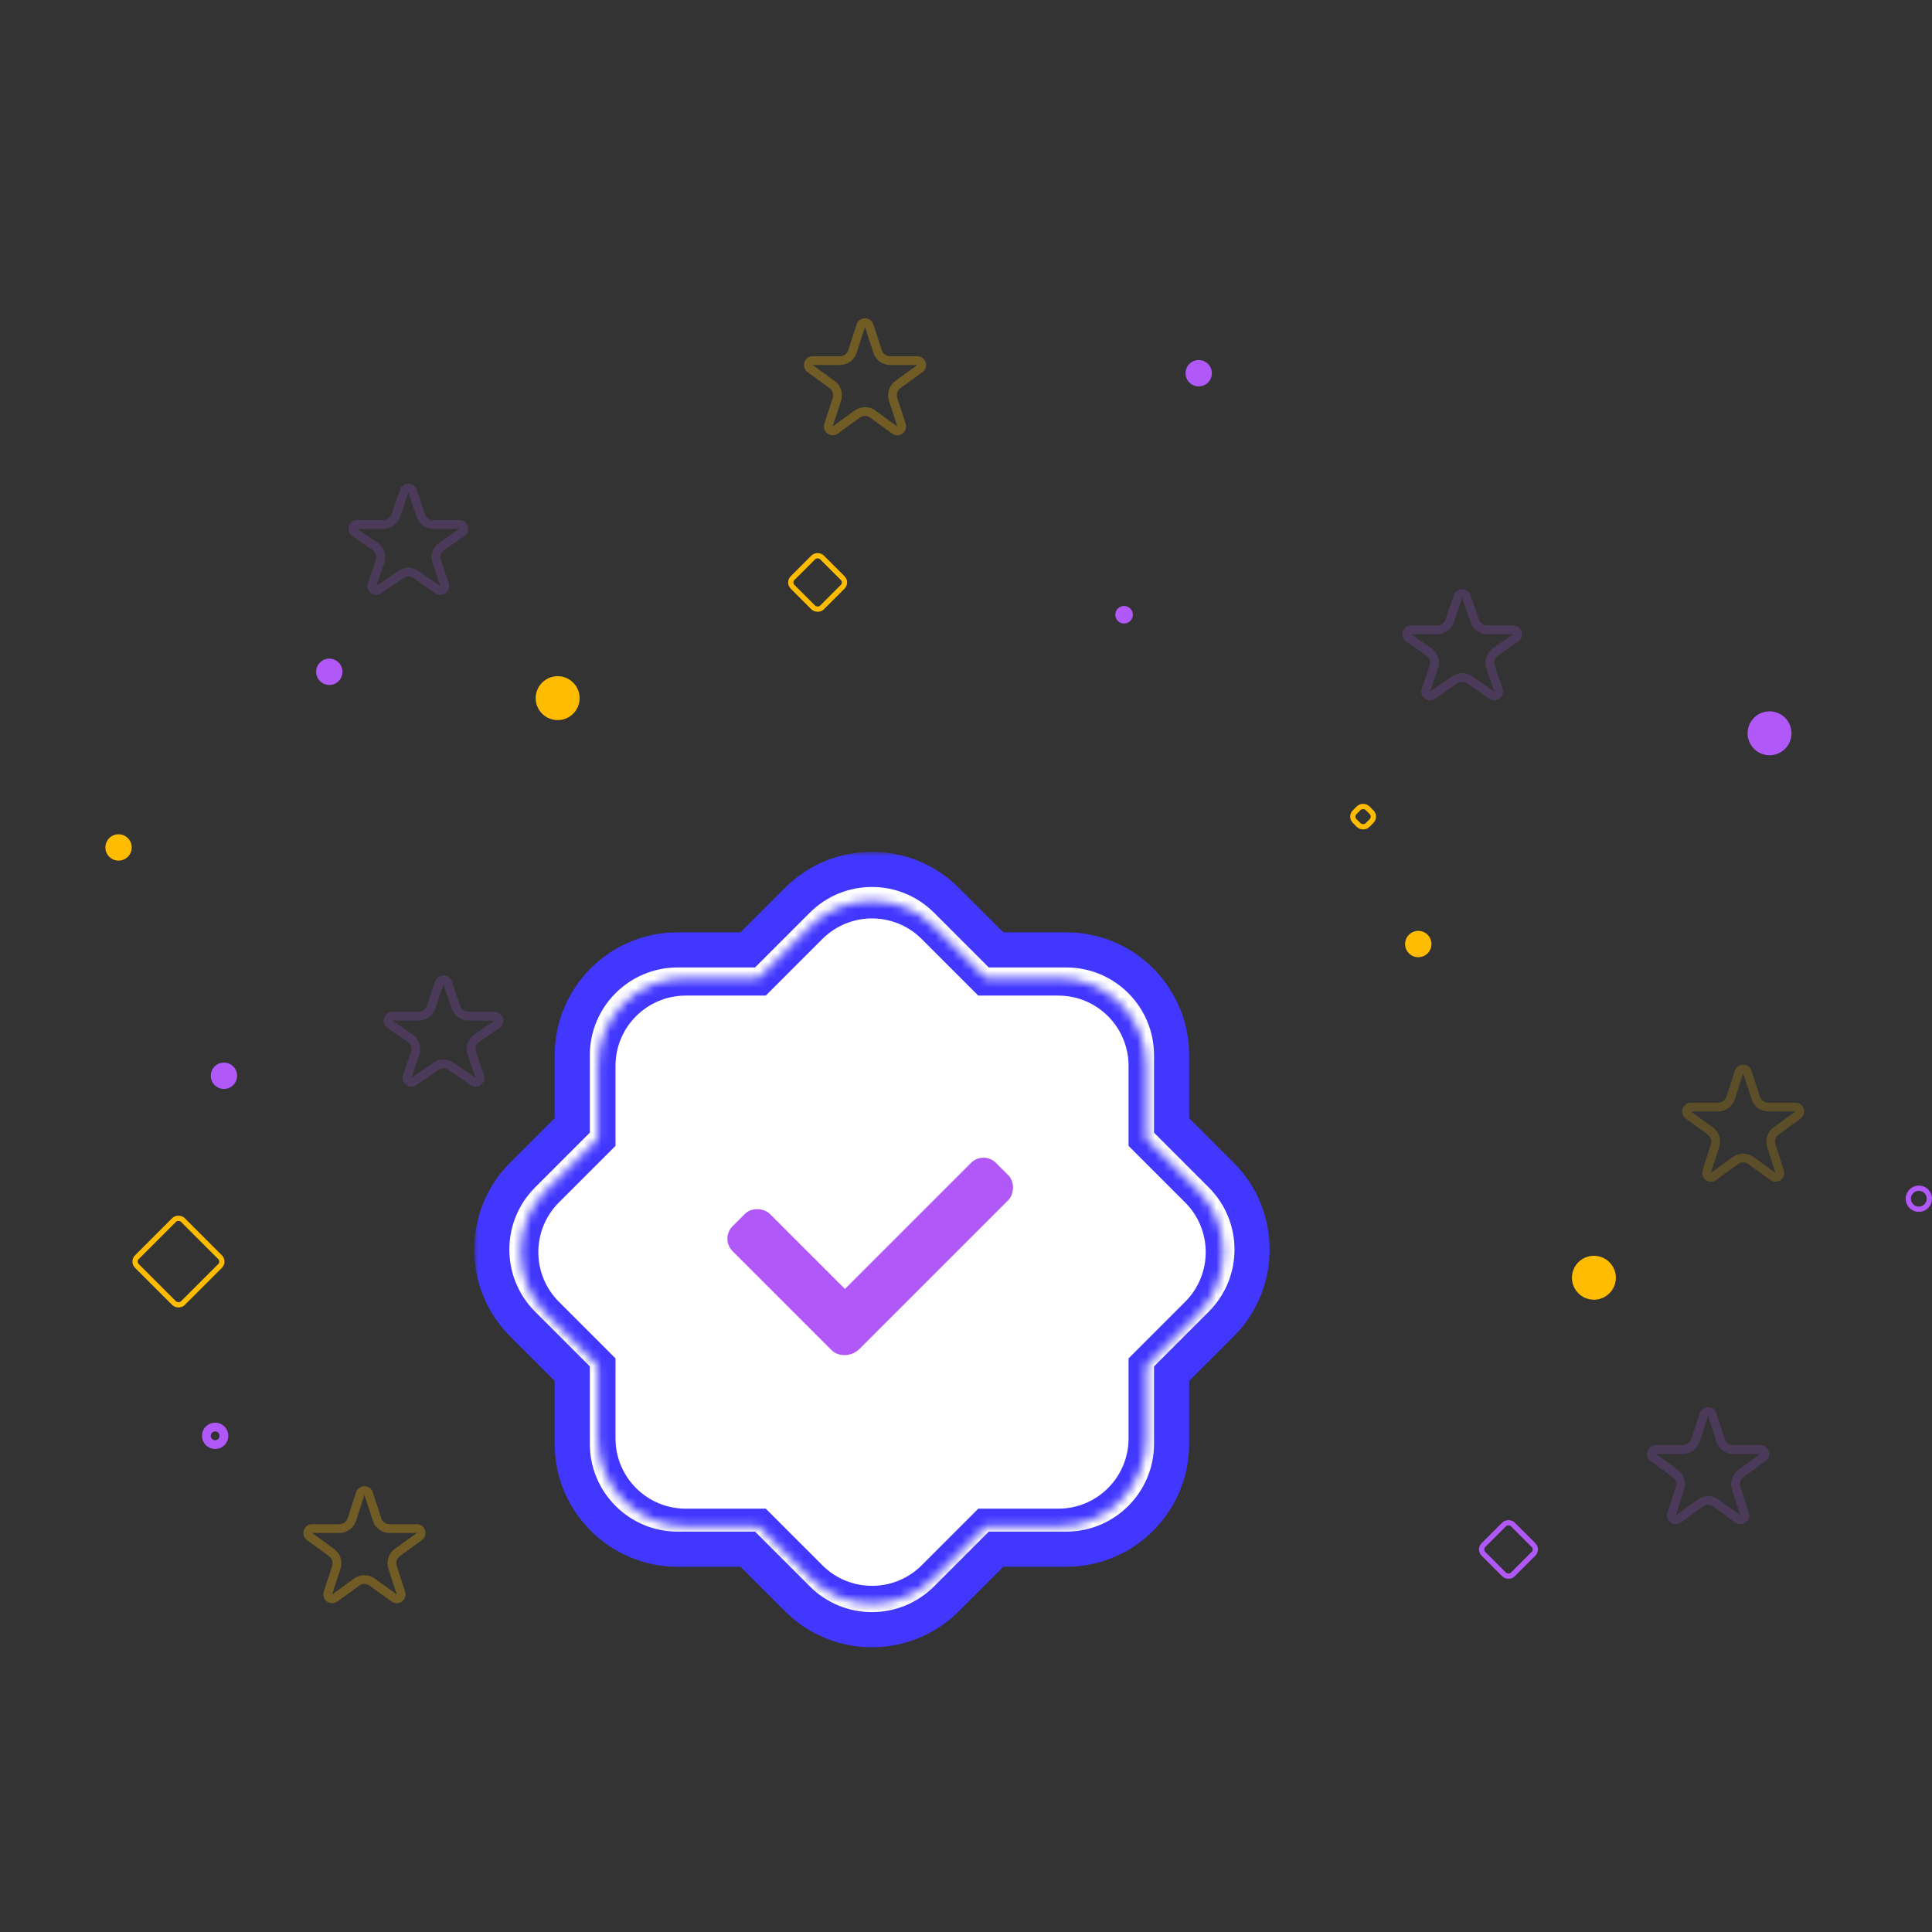 <svg width="220" height="220" viewBox="0 0 220 220" fill="none" xmlns="http://www.w3.org/2000/svg">
<rect x="0" y="0" width="220" height="220" fill="#333333" stroke="none"/>
<path opacity="0.2" d="M50.027 111.92C50.181 111.47 50.819 111.47 50.973 111.92L51.928 114.705C52.136 115.312 52.706 115.719 53.347 115.719H56.319C56.809 115.719 57.006 116.352 56.602 116.631L54.293 118.22C53.738 118.602 53.506 119.306 53.724 119.942L54.628 122.577C54.784 123.033 54.269 123.425 53.872 123.151L51.35 121.416C50.838 121.064 50.162 121.064 49.65 121.416L47.128 123.151C46.731 123.425 46.216 123.033 46.372 122.577L47.276 119.942C47.494 119.306 47.262 118.602 46.707 118.22L44.398 116.631C43.994 116.352 44.191 115.719 44.681 115.719H47.653C48.294 115.719 48.864 115.312 49.072 114.705L50.027 111.92Z" stroke="#B058F8"/>
<path opacity="0.2" d="M46.027 55.92C46.181 55.47 46.819 55.47 46.973 55.92L47.928 58.706C48.136 59.312 48.706 59.719 49.347 59.719H52.319C52.809 59.719 53.006 60.352 52.602 60.631L50.293 62.22C49.738 62.602 49.506 63.306 49.724 63.942L50.628 66.577C50.784 67.033 50.269 67.425 49.872 67.151L47.35 65.416C46.838 65.064 46.162 65.064 45.65 65.416L43.128 67.151C42.731 67.425 42.216 67.033 42.372 66.577L43.276 63.942C43.494 63.306 43.262 62.602 42.707 62.22L40.398 60.631C39.994 60.352 40.191 59.719 40.681 59.719H43.653C44.294 59.719 44.864 59.312 45.072 58.706L46.027 55.92Z" stroke="#B058F8"/>
<path opacity="0.2" d="M166.027 67.92C166.182 67.47 166.818 67.47 166.973 67.92L167.928 70.706C168.136 71.312 168.706 71.719 169.347 71.719H172.318C172.809 71.719 173.006 72.352 172.602 72.631L170.293 74.22C169.738 74.602 169.506 75.306 169.724 75.942L170.628 78.577C170.784 79.033 170.269 79.425 169.872 79.151L167.35 77.416C166.838 77.064 166.162 77.064 165.65 77.416L163.128 79.151C162.731 79.425 162.216 79.033 162.372 78.577L163.276 75.942C163.494 75.306 163.262 74.602 162.707 74.22L160.398 72.631C159.994 72.352 160.191 71.719 160.682 71.719H163.653C164.294 71.719 164.864 71.312 165.072 70.706L166.027 67.92Z" stroke="#B058F8"/>
<path opacity="0.3" d="M98.025 37.082C98.174 36.621 98.826 36.621 98.975 37.082L99.933 40.028C100.134 40.646 100.71 41.064 101.359 41.064H104.457C104.942 41.064 105.143 41.684 104.751 41.969L102.245 43.79C101.719 44.172 101.499 44.849 101.7 45.467L102.657 48.413C102.807 48.874 102.28 49.257 101.888 48.972L99.382 47.151C98.856 46.769 98.144 46.769 97.618 47.151L95.112 48.972C94.72 49.257 94.193 48.874 94.343 48.413L95.3 45.467C95.501 44.849 95.281 44.172 94.755 43.79L92.249 41.969C91.857 41.684 92.058 41.064 92.543 41.064H95.641C96.29 41.064 96.866 40.646 97.067 40.028L98.025 37.082Z" stroke="#FFBC00"/>
<path opacity="0.2" d="M194.024 161.082C194.174 160.621 194.826 160.621 194.976 161.082L195.933 164.028C196.134 164.646 196.71 165.064 197.359 165.064H200.457C200.942 165.064 201.143 165.684 200.751 165.969L198.245 167.79C197.719 168.172 197.499 168.849 197.7 169.467L198.657 172.413C198.807 172.874 198.28 173.257 197.888 172.972L195.382 171.151C194.856 170.769 194.144 170.769 193.618 171.151L191.112 172.972C190.72 173.257 190.193 172.874 190.343 172.413L191.3 169.467C191.501 168.849 191.281 168.172 190.755 167.79L188.249 165.969C187.857 165.684 188.058 165.064 188.543 165.064H191.641C192.29 165.064 192.866 164.646 193.067 164.028L194.024 161.082Z" stroke="#B058F8"/>
<path opacity="0.3" d="M41.025 170.082C41.174 169.621 41.826 169.621 41.975 170.082L42.933 173.028C43.134 173.646 43.71 174.064 44.359 174.064H47.457C47.942 174.064 48.143 174.684 47.751 174.969L45.245 176.79C44.719 177.172 44.499 177.849 44.7 178.467L45.657 181.413C45.807 181.874 45.28 182.257 44.888 181.972L42.382 180.151C41.856 179.769 41.144 179.769 40.618 180.151L38.112 181.972C37.72 182.257 37.193 181.874 37.343 181.413L38.3 178.467C38.501 177.849 38.281 177.172 37.755 176.79L35.249 174.969C34.857 174.684 35.058 174.064 35.543 174.064H38.641C39.29 174.064 39.866 173.646 40.067 173.028L41.025 170.082Z" stroke="#FFBC00"/>
<path opacity="0.2" d="M198.024 122.082C198.174 121.621 198.826 121.621 198.976 122.082L199.933 125.028C200.134 125.646 200.71 126.064 201.359 126.064H204.457C204.942 126.064 205.143 126.684 204.751 126.969L202.245 128.79C201.719 129.172 201.499 129.849 201.7 130.467L202.657 133.413C202.807 133.874 202.28 134.257 201.888 133.972L199.382 132.151C198.856 131.769 198.144 131.769 197.618 132.151L195.112 133.972C194.72 134.257 194.193 133.874 194.343 133.413L195.3 130.467C195.501 129.849 195.281 129.172 194.755 128.79L192.249 126.969C191.857 126.684 192.058 126.064 192.543 126.064H195.641C196.29 126.064 196.866 125.646 197.067 125.028L198.024 122.082Z" stroke="#FFBC00"/>
<circle cx="63.5" cy="79.5" r="2.5" fill="#FFBC00"/>
<circle cx="13.5" cy="96.5" r="1.5" fill="#FFBC00"/>
<circle cx="25.5" cy="122.5" r="1.5" fill="#B058F8"/>
<circle cx="37.5" cy="76.5" r="1.5" fill="#B058F8"/>
<circle cx="136.5" cy="42.5" r="1.5" fill="#B058F8"/>
<circle cx="24.5" cy="163.5" r="1" stroke="#B058F8"/>
<circle cx="128" cy="70" r="1" fill="#B058F8"/>
<circle cx="181.5" cy="145.5" r="2.5" fill="#FFBC00"/>
<circle cx="201.5" cy="83.5" r="2.5" fill="#B058F8"/>
<circle cx="161.5" cy="107.5" r="1.5" fill="#FFBC00"/>
<circle cx="218.5" cy="136.5" r="1.2" stroke="#B058F8" stroke-width="0.6"/>
<rect x="15.091" y="143.657" width="7.4" height="7.4" rx="0.7" transform="rotate(-45 15.091 143.657)" stroke="#FFBC00" stroke-width="0.6"/>
<rect x="89.757" y="66.324" width="4.733" height="4.733" rx="0.7" transform="rotate(-45 89.757 66.324)" stroke="#FFBC00" stroke-width="0.6"/>
<rect x="168.424" y="176.438" width="4.733" height="4.733" rx="0.7" transform="rotate(-45 168.424 176.438)" stroke="#B058F8" stroke-width="0.6"/>
<rect x="153.757" y="92.99" width="2.067" height="2.067" rx="0.7" transform="rotate(-45 153.757 92.99)" stroke="#FFBC00" stroke-width="0.6"/>
<mask id="path-23-outside-1" maskUnits="userSpaceOnUse" x="54" y="97" width="91" height="91" fill="black">
<rect fill="white" x="54" y="97" width="91" height="91"/>
<path fill-rule="evenodd" clip-rule="evenodd" d="M59.515 133.802C54.828 138.489 54.828 146.087 59.515 150.773L65.165 156.423V164.412C65.165 171.039 70.537 176.412 77.165 176.412H85.153L90.802 182.061C95.488 186.747 103.086 186.747 107.772 182.061L113.421 176.412H121.411C128.039 176.412 133.411 171.039 133.411 164.412V156.421L139.059 150.773C143.746 146.087 143.746 138.489 139.059 133.802L133.411 128.154V120.164C133.411 113.537 128.039 108.164 121.411 108.164H113.421L107.772 102.515C103.086 97.828 95.488 97.828 90.802 102.515L85.153 108.164H77.165C70.537 108.164 65.165 113.537 65.165 120.164V128.152L59.515 133.802Z"/>
</mask>
<path fill-rule="evenodd" clip-rule="evenodd" d="M59.515 133.802C54.828 138.489 54.828 146.087 59.515 150.773L65.165 156.423V164.412C65.165 171.039 70.537 176.412 77.165 176.412H85.153L90.802 182.061C95.488 186.747 103.086 186.747 107.772 182.061L113.421 176.412H121.411C128.039 176.412 133.411 171.039 133.411 164.412V156.421L139.059 150.773C143.746 146.087 143.746 138.489 139.059 133.802L133.411 128.154V120.164C133.411 113.537 128.039 108.164 121.411 108.164H113.421L107.772 102.515C103.086 97.828 95.488 97.828 90.802 102.515L85.153 108.164H77.165C70.537 108.164 65.165 113.537 65.165 120.164V128.152L59.515 133.802Z" fill="white"/>
<path d="M59.515 150.773L60.929 149.359H60.929L59.515 150.773ZM59.515 133.802L60.929 135.217L59.515 133.802ZM65.165 156.423H67.165V155.595L66.579 155.009L65.165 156.423ZM85.153 176.412L86.567 174.997L85.981 174.412H85.153V176.412ZM90.802 182.061L92.216 180.646L90.802 182.061ZM107.772 182.061L109.186 183.475L107.772 182.061ZM113.421 176.412V174.412H112.593L112.007 174.997L113.421 176.412ZM133.411 156.421L131.997 155.007L131.411 155.593V156.421H133.411ZM139.059 150.773L140.474 152.187L139.059 150.773ZM139.059 133.802L137.645 135.217L139.059 133.802ZM133.411 128.154H131.411V128.983L131.997 129.568L133.411 128.154ZM113.421 108.164L112.007 109.578L112.593 110.164H113.421V108.164ZM107.772 102.515L106.358 103.929L107.772 102.515ZM90.802 102.515L92.216 103.929L90.802 102.515ZM85.153 108.164V110.164H85.981L86.567 109.578L85.153 108.164ZM65.165 128.152L66.579 129.566L67.165 128.981V128.152H65.165ZM60.929 149.359C57.024 145.454 57.024 139.122 60.929 135.217L58.1 132.388C52.633 137.856 52.633 146.72 58.1 152.187L60.929 149.359ZM66.579 155.009L60.929 149.359L58.1 152.187L63.751 157.837L66.579 155.009ZM67.165 164.412V156.423H63.165V164.412H67.165ZM77.165 174.412C71.642 174.412 67.165 169.934 67.165 164.412H63.165C63.165 172.143 69.433 178.412 77.165 178.412V174.412ZM85.153 174.412H77.165V178.412H85.153V174.412ZM92.216 180.646L86.567 174.997L83.739 177.826L89.388 183.475L92.216 180.646ZM106.358 180.646C102.453 184.552 96.121 184.552 92.216 180.646L89.388 183.475C94.855 188.942 103.719 188.942 109.186 183.475L106.358 180.646ZM112.007 174.997L106.358 180.646L109.186 183.475L114.836 177.826L112.007 174.997ZM121.411 174.412H113.421V178.412H121.411V174.412ZM131.411 164.412C131.411 169.934 126.934 174.412 121.411 174.412V178.412C129.143 178.412 135.411 172.143 135.411 164.412H131.411ZM131.411 156.421V164.412H135.411V156.421H131.411ZM137.645 149.359L131.997 155.007L134.825 157.836L140.474 152.187L137.645 149.359ZM137.645 135.217C141.55 139.122 141.55 145.454 137.645 149.359L140.474 152.187C145.941 146.72 145.941 137.856 140.474 132.388L137.645 135.217ZM131.997 129.568L137.645 135.217L140.474 132.388L134.825 126.74L131.997 129.568ZM131.411 120.164V128.154H135.411V120.164H131.411ZM121.411 110.164C126.934 110.164 131.411 114.641 131.411 120.164H135.411C135.411 112.432 129.143 106.164 121.411 106.164V110.164ZM113.421 110.164H121.411V106.164H113.421V110.164ZM106.358 103.929L112.007 109.578L114.836 106.75L109.186 101.101L106.358 103.929ZM92.216 103.929C96.121 100.024 102.453 100.024 106.358 103.929L109.186 101.101C103.719 95.633 94.855 95.633 89.388 101.101L92.216 103.929ZM86.567 109.578L92.216 103.929L89.388 101.101L83.739 106.75L86.567 109.578ZM77.165 110.164H85.153V106.164H77.165V110.164ZM67.165 120.164C67.165 114.641 71.642 110.164 77.165 110.164V106.164C69.433 106.164 63.165 112.432 63.165 120.164H67.165ZM67.165 128.152V120.164H63.165V128.152H67.165ZM60.929 135.217L66.579 129.566L63.751 126.738L58.1 132.388L60.929 135.217Z" fill="#4137FF" mask="url(#path-23-outside-1)"/>
<mask id="path-25-inside-2" fill="white">
<path fill-rule="evenodd" clip-rule="evenodd" d="M62.23 135.512C58.325 139.417 58.325 145.749 62.23 149.654L68.088 155.512V163.796C68.088 169.319 72.565 173.796 78.088 173.796H86.371L92.228 179.653C96.133 183.559 102.465 183.559 106.37 179.653L112.227 173.796H120.511C126.034 173.796 130.511 169.319 130.511 163.796V155.511L136.368 149.654C140.273 145.749 140.273 139.417 136.368 135.512L130.511 129.655V121.37C130.511 115.847 126.034 111.37 120.511 111.37H112.227L106.37 105.513C102.465 101.607 96.133 101.607 92.228 105.513L86.371 111.37H78.088C72.565 111.37 68.088 115.847 68.088 121.37V129.654L62.23 135.512Z"/>
</mask>
<path fill-rule="evenodd" clip-rule="evenodd" d="M62.23 135.512C58.325 139.417 58.325 145.749 62.23 149.654L68.088 155.512V163.796C68.088 169.319 72.565 173.796 78.088 173.796H86.371L92.228 179.653C96.133 183.559 102.465 183.559 106.37 179.653L112.227 173.796H120.511C126.034 173.796 130.511 169.319 130.511 163.796V155.511L136.368 149.654C140.273 145.749 140.273 139.417 136.368 135.512L130.511 129.655V121.37C130.511 115.847 126.034 111.37 120.511 111.37H112.227L106.37 105.513C102.465 101.607 96.133 101.607 92.228 105.513L86.371 111.37H78.088C72.565 111.37 68.088 115.847 68.088 121.37V129.654L62.23 135.512Z" fill="white"/>
<path d="M62.23 149.654L60.816 151.068H60.816L62.23 149.654ZM62.23 135.512L63.644 136.926L62.23 135.512ZM68.088 155.512H70.088V154.684L69.502 154.098L68.088 155.512ZM86.371 173.796L87.785 172.382L87.199 171.796H86.371V173.796ZM92.228 179.653L90.814 181.068L92.228 179.653ZM106.37 179.653L107.784 181.068L106.37 179.653ZM112.227 173.796V171.796H111.399L110.813 172.382L112.227 173.796ZM130.511 155.511L129.097 154.097L128.511 154.683V155.511H130.511ZM136.368 149.654L134.954 148.24L136.368 149.654ZM136.368 135.512L137.782 134.098H137.782L136.368 135.512ZM130.511 129.655H128.511V130.483L129.097 131.069L130.511 129.655ZM112.227 111.37L110.813 112.784L111.399 113.37H112.227V111.37ZM106.37 105.513L104.956 106.927V106.927L106.37 105.513ZM92.228 105.513L90.814 104.099V104.099L92.228 105.513ZM86.371 111.37V113.37H87.199L87.785 112.784L86.371 111.37ZM68.088 129.654L69.502 131.068L70.088 130.482V129.654H68.088ZM63.644 148.24C60.52 145.116 60.52 140.05 63.644 136.926L60.816 134.098C56.13 138.784 56.13 146.382 60.816 151.068L63.644 148.24ZM69.502 154.098L63.644 148.24L60.816 151.068L66.674 156.926L69.502 154.098ZM70.088 163.796V155.512H66.088V163.796H70.088ZM78.088 171.796C73.67 171.796 70.088 168.214 70.088 163.796H66.088C66.088 170.423 71.46 175.796 78.088 175.796V171.796ZM86.371 171.796H78.088V175.796H86.371V171.796ZM93.642 178.239L87.785 172.382L84.957 175.21L90.814 181.068L93.642 178.239ZM104.956 178.239C101.832 181.363 96.766 181.363 93.642 178.239L90.814 181.068C95.5 185.754 103.098 185.754 107.784 181.068L104.956 178.239ZM110.813 172.382L104.956 178.239L107.784 181.068L113.641 175.21L110.813 172.382ZM120.511 171.796H112.227V175.796H120.511V171.796ZM128.511 163.796C128.511 168.214 124.929 171.796 120.511 171.796V175.796C127.138 175.796 132.511 170.423 132.511 163.796H128.511ZM128.511 155.511V163.796H132.511V155.511H128.511ZM134.954 148.24L129.097 154.097L131.925 156.926L137.782 151.068L134.954 148.24ZM134.954 136.926C138.078 140.05 138.078 145.116 134.954 148.24L137.782 151.068C142.468 146.382 142.468 138.784 137.782 134.098L134.954 136.926ZM129.097 131.069L134.954 136.926L137.782 134.098L131.925 128.241L129.097 131.069ZM128.511 121.37V129.655H132.511V121.37H128.511ZM120.511 113.37C124.929 113.37 128.511 116.952 128.511 121.37H132.511C132.511 114.743 127.138 109.37 120.511 109.37V113.37ZM112.227 113.37H120.511V109.37H112.227V113.37ZM104.956 106.927L110.813 112.784L113.642 109.956L107.784 104.099L104.956 106.927ZM93.642 106.927C96.766 103.803 101.832 103.803 104.956 106.927L107.784 104.099C103.098 99.412 95.5 99.412 90.814 104.099L93.642 106.927ZM87.785 112.784L93.642 106.927L90.814 104.099L84.957 109.956L87.785 112.784ZM78.088 113.37H86.371V109.37H78.088V113.37ZM70.088 121.37C70.088 116.952 73.67 113.37 78.088 113.37V109.37C71.46 109.37 66.088 114.743 66.088 121.37H70.088ZM70.088 129.654V121.37H66.088V129.654H70.088ZM63.644 136.926L69.502 131.068L66.674 128.24L60.816 134.098L63.644 136.926Z" fill="#4137FF" mask="url(#path-25-inside-2)"/>
<rect x="82" y="141.05" width="6" height="20" rx="2" transform="rotate(-45 82 141.05)" fill="#B058F8"/>
<rect x="111.991" y="131" width="6" height="28" rx="2" transform="rotate(45 111.991 131)" fill="#B058F8"/>
</svg>
